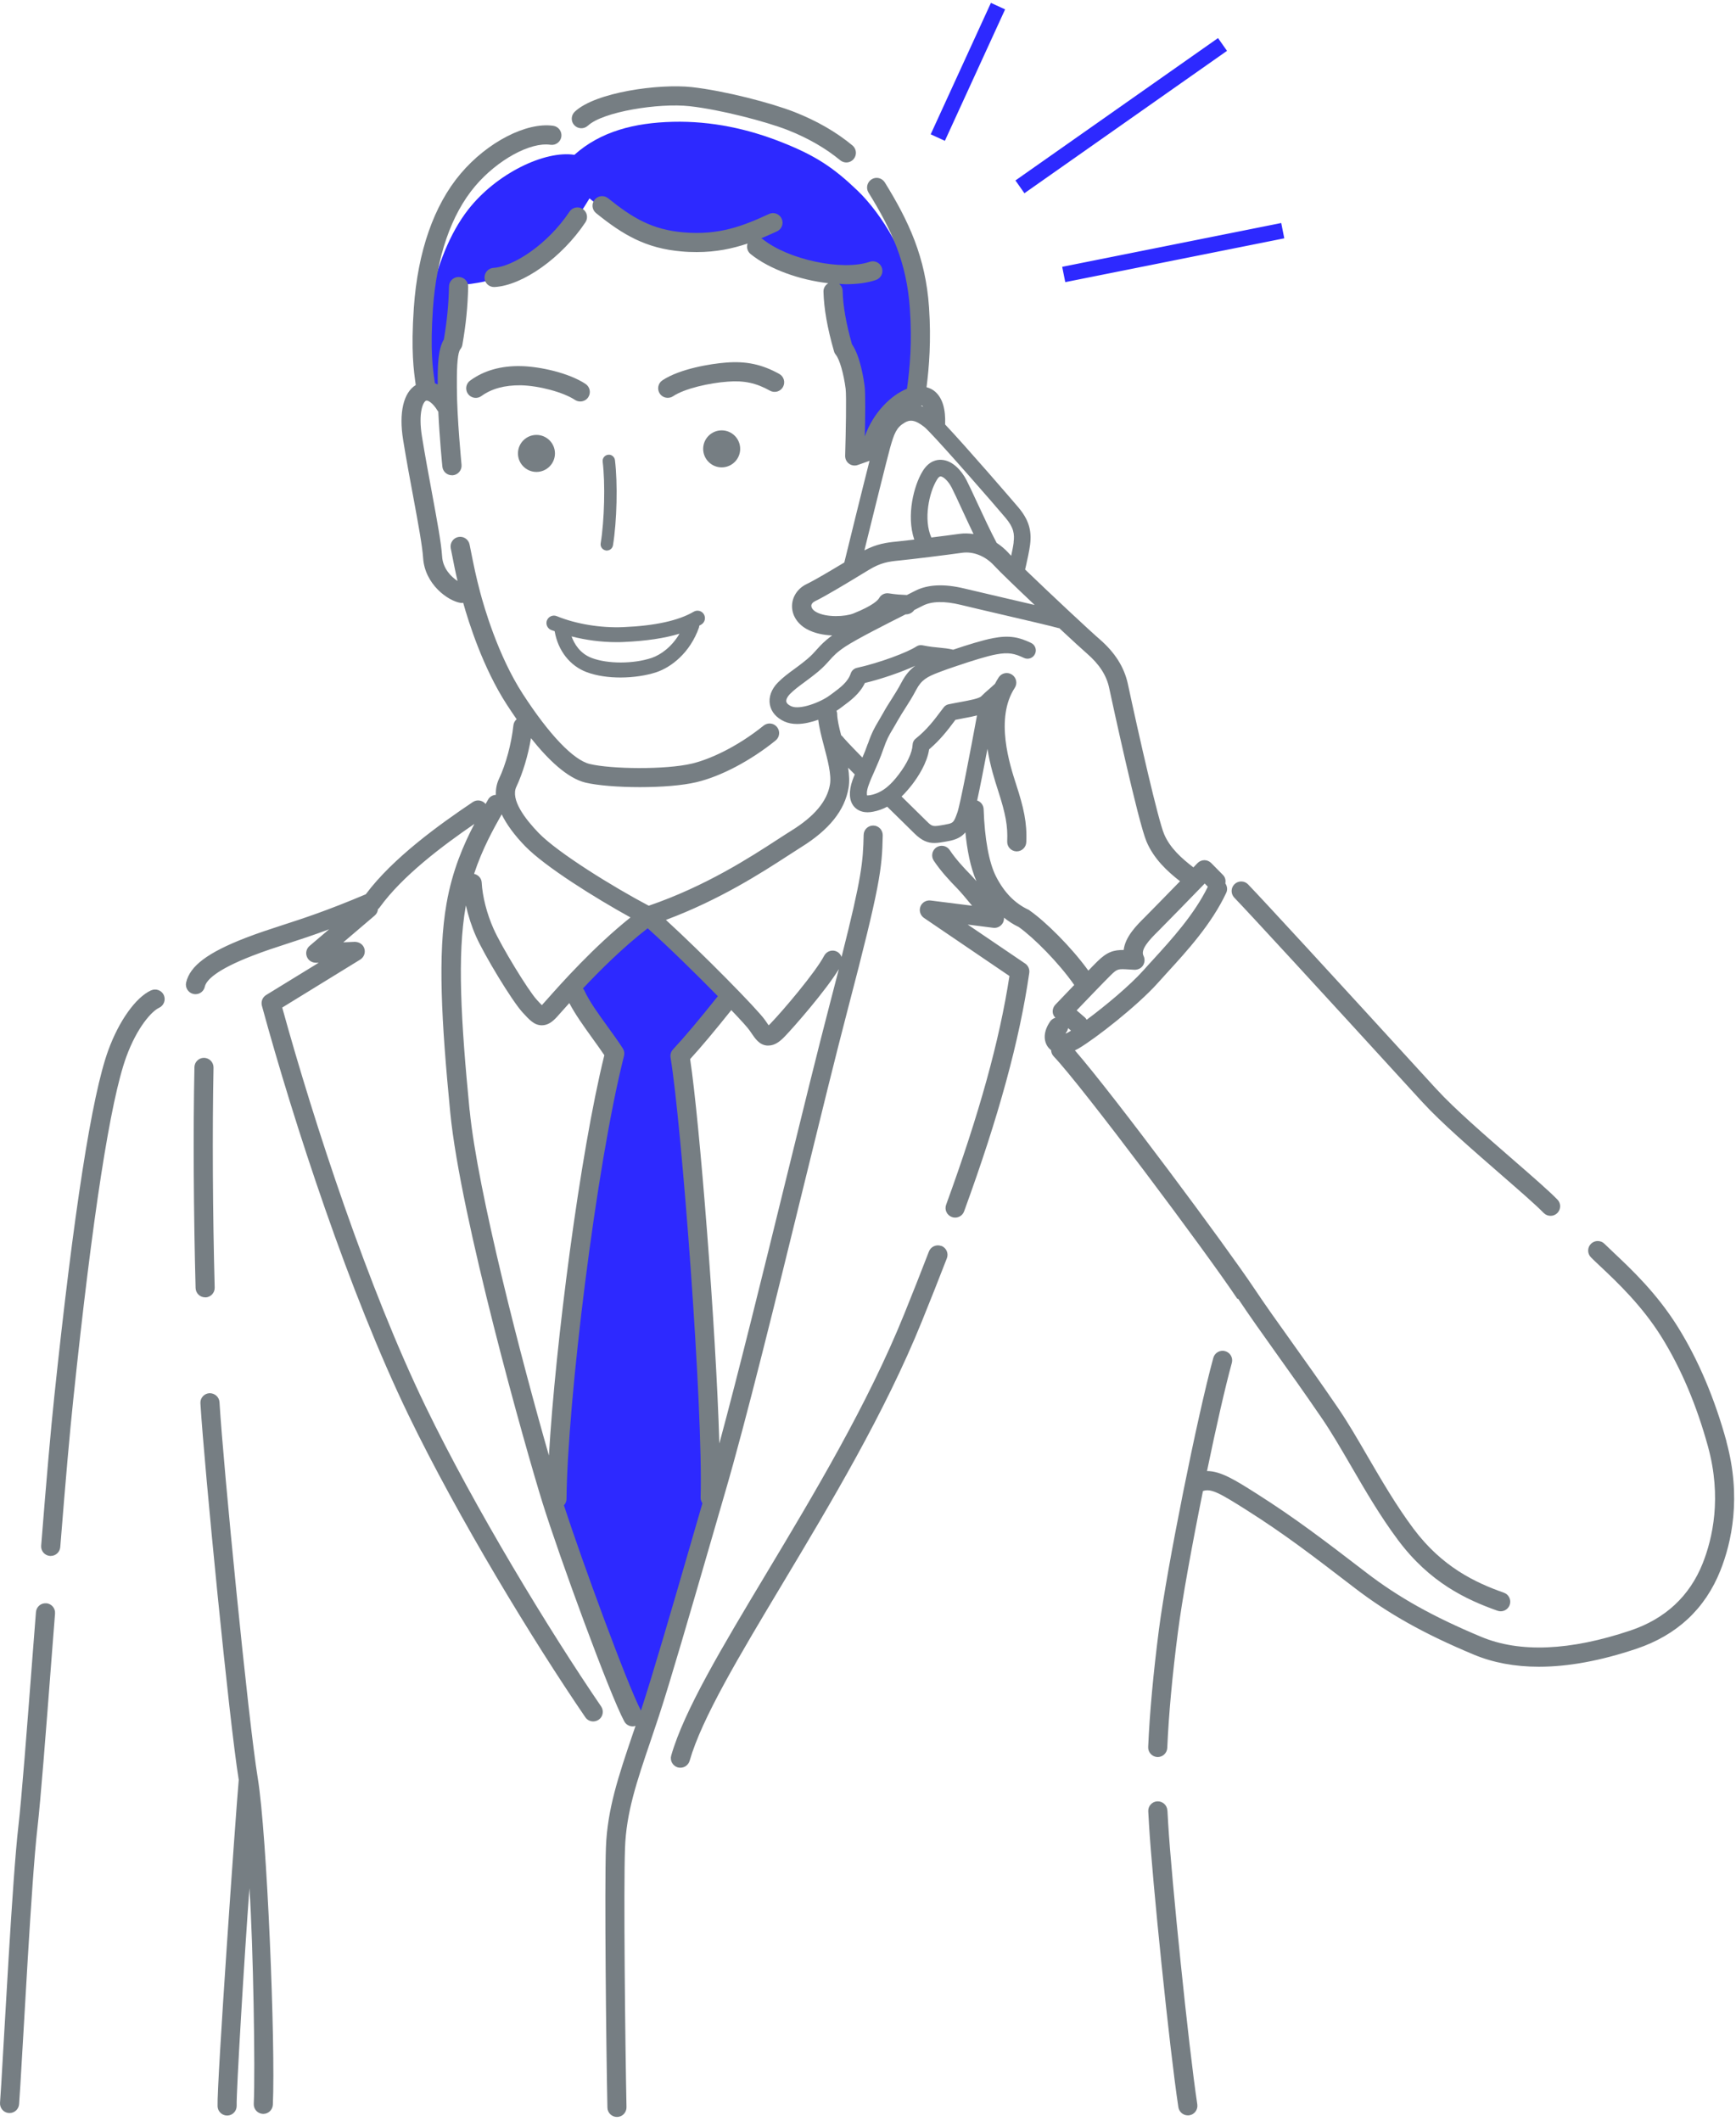 <svg width="158" height="193" viewBox="0 0 158 193" fill="none" xmlns="http://www.w3.org/2000/svg">
<path d="M38.993 35.703C37.989 30.946 39.273 23.378 42.588 19.104C45.178 15.766 49.604 13.674 52.277 14.089C54.656 11.96 57.745 11.167 61.257 11.084C64.769 11.001 68.106 11.733 71.195 12.964C74.246 14.172 75.87 15.26 78.045 17.344C80.22 19.429 82.803 23.544 83.18 27.366C83.513 30.749 83.475 34.639 83.309 36.224C81.511 36.353 79.782 38.732 79.427 40.106C79.201 40.967 78.121 40.929 78.09 40.152C78.038 38.815 78.007 35.809 77.924 34.971C77.841 34.133 77.592 32.26 77.003 31.837C76.21 30.115 75.628 27.117 76.082 25.025C72.404 24.443 69.791 23.069 68.061 21.271C64.179 23.235 58.621 22.193 53.652 18.054C51.243 22.064 48.139 25.485 41.75 25.946C41.538 28.408 41.584 30.122 41.085 31.293C40.587 32.63 40.67 34.631 40.67 38.264C40.292 36.678 40.088 35.756 39.001 35.696L38.993 35.703Z" fill="#2D29FF"/>
<path d="M65.017 136.207C64.519 128.564 63.137 102.192 61.762 96.362C62.638 94.859 64.896 92.291 66.271 90.977C64.579 88.598 61.188 85.351 58.945 83.772C55.94 85.653 53.432 88.221 52.179 90.033C53.795 92.488 55.184 94.791 55.94 96.173C54.308 103.317 50.925 129.999 50.426 136.388C52.367 141.773 56 151.862 58.447 156.937C58.447 156.937 62.517 145.722 65.025 136.199L65.017 136.207Z" fill="#2D29FF"/>
<path d="M44.921 24.375C44.438 24.405 44.075 24.813 44.098 25.297C44.121 25.765 44.506 26.12 44.967 26.12C44.982 26.12 44.997 26.12 45.012 26.12C47.58 25.976 51.137 23.446 53.282 20.229C53.546 19.829 53.44 19.285 53.04 19.021C52.64 18.749 52.096 18.862 51.831 19.262C49.808 22.298 46.666 24.277 44.921 24.375Z" fill="#767E83"/>
<path d="M53.508 11.439C54.845 10.17 59.943 9.354 62.767 9.664C65.562 9.974 69.723 11.061 71.701 11.839C73.537 12.564 75.138 13.485 76.467 14.581C76.633 14.716 76.829 14.784 77.026 14.784C77.275 14.784 77.524 14.679 77.698 14.467C78.007 14.097 77.955 13.546 77.585 13.236C76.12 12.02 74.352 11.001 72.343 10.208C70.221 9.37 65.939 8.259 62.964 7.927C59.981 7.602 54.181 8.388 52.308 10.17C51.96 10.502 51.945 11.054 52.277 11.401C52.61 11.748 53.161 11.764 53.508 11.431V11.439Z" fill="#767E83"/>
<path d="M50.509 41.262C50.509 40.333 49.754 39.578 48.825 39.578C47.896 39.578 47.141 40.333 47.141 41.262C47.141 42.191 47.896 42.946 48.825 42.946C49.754 42.946 50.509 42.191 50.509 41.262Z" fill="#767E83"/>
<path d="M63.998 40.847C63.998 41.776 64.754 42.531 65.683 42.531C66.612 42.531 67.367 41.776 67.367 40.847C67.367 39.918 66.612 39.163 65.683 39.163C64.754 39.163 63.998 39.918 63.998 40.847Z" fill="#767E83"/>
<path d="M55.139 50.099C55.139 50.099 55.2 50.099 55.23 50.099C55.502 50.099 55.744 49.903 55.789 49.623C56.151 47.403 56.227 43.997 55.97 41.875C55.932 41.565 55.645 41.338 55.343 41.384C55.034 41.422 54.815 41.701 54.852 42.011C55.094 44.012 55.011 47.342 54.671 49.442C54.618 49.752 54.83 50.038 55.139 50.091V50.099Z" fill="#767E83"/>
<path d="M47.443 33.318C45.6 33.272 44.037 33.718 42.791 34.632C42.398 34.911 42.315 35.462 42.595 35.848C42.882 36.24 43.425 36.323 43.81 36.044C44.747 35.364 45.933 35.047 47.405 35.062C49.074 35.1 51.28 35.697 52.329 36.391C52.48 36.489 52.647 36.535 52.813 36.535C53.092 36.535 53.371 36.399 53.538 36.15C53.802 35.749 53.696 35.206 53.296 34.941C51.786 33.937 49.15 33.355 47.435 33.318H47.443Z" fill="#767E83"/>
<path d="M71.263 35.213C71.497 34.79 71.346 34.261 70.923 34.027C69.36 33.159 67.917 32.849 66.097 32.993C64.685 33.098 61.868 33.559 60.289 34.609C59.889 34.873 59.783 35.417 60.048 35.817C60.214 36.066 60.493 36.202 60.773 36.202C60.939 36.202 61.105 36.157 61.256 36.059C62.321 35.349 64.564 34.85 66.225 34.73C67.721 34.616 68.808 34.843 70.077 35.553C70.5 35.787 71.029 35.636 71.263 35.213Z" fill="#767E83"/>
<path d="M49.785 56.435C49.642 56.782 49.808 57.183 50.155 57.326C50.261 57.371 50.382 57.402 50.488 57.447C50.488 57.455 50.488 57.462 50.488 57.477C50.797 59.222 51.877 60.596 53.388 61.163C54.316 61.51 55.404 61.654 56.469 61.654C57.677 61.654 58.863 61.465 59.746 61.17C61.091 60.717 62.805 59.411 63.621 57.092C63.636 57.039 63.636 56.986 63.643 56.934C63.704 56.903 63.772 56.873 63.825 56.835C64.149 56.647 64.255 56.231 64.066 55.906C63.877 55.582 63.462 55.476 63.137 55.665C61.77 56.473 59.618 56.949 56.733 57.069C54.672 57.16 52.406 56.782 50.676 56.072C50.329 55.929 49.929 56.095 49.785 56.443V56.435ZM56.091 58.436C56.325 58.436 56.552 58.436 56.786 58.421C58.81 58.331 60.487 58.081 61.846 57.666C61.136 58.874 60.132 59.592 59.309 59.871C57.662 60.423 55.321 60.43 53.863 59.879C52.776 59.471 52.262 58.58 52.021 57.915C53.32 58.248 54.717 58.436 56.099 58.436H56.091Z" fill="#767E83"/>
<path d="M157.139 131.194C156.066 127.282 154.586 123.785 152.736 120.802C150.818 117.706 148.454 115.485 146.891 114.013C146.558 113.703 146.271 113.424 146.03 113.189C145.69 112.85 145.138 112.85 144.799 113.189C144.459 113.529 144.459 114.081 144.799 114.42C145.048 114.67 145.35 114.957 145.697 115.281C147.193 116.694 149.458 118.823 151.256 121.723C153.015 124.563 154.428 127.909 155.455 131.654C156.716 136.261 155.878 139.977 154.964 142.28C153.771 145.256 151.565 147.31 148.401 148.375C142.895 150.225 138.319 150.421 134.8 148.949C130.427 147.121 127.293 145.369 124.332 143.096L124.166 142.967C120.541 140.188 117.921 138.179 114.401 135.944C112.438 134.698 111.116 133.867 109.855 133.867C110.671 129.917 111.509 126.224 112.113 124.027C112.241 123.559 111.97 123.083 111.501 122.954C111.041 122.826 110.557 123.098 110.429 123.566C108.971 128.868 106.2 142.718 105.482 148.261C104.969 152.249 104.636 155.851 104.5 158.978C104.478 159.461 104.855 159.869 105.331 159.892C105.346 159.892 105.361 159.892 105.369 159.892C105.83 159.892 106.215 159.529 106.237 159.061C106.373 155.987 106.698 152.43 107.212 148.488C107.574 145.648 108.488 140.611 109.485 135.687C110.21 135.43 110.988 135.853 113.465 137.424C116.924 139.614 119.378 141.502 123.101 144.357L123.267 144.485C126.356 146.857 129.604 148.677 134.12 150.565C135.887 151.305 137.873 151.675 140.063 151.675C142.729 151.675 145.697 151.131 148.945 150.036C152.615 148.805 155.183 146.411 156.572 142.937C157.592 140.385 158.513 136.276 157.131 131.201L157.139 131.194Z" fill="#767E83"/>
<path d="M129.263 100.086L129.482 100.32C131.136 102.132 134.044 104.655 136.612 106.89C138.311 108.37 139.784 109.646 140.493 110.379C140.667 110.553 140.894 110.643 141.12 110.643C141.347 110.643 141.558 110.56 141.732 110.394C142.079 110.054 142.087 109.503 141.747 109.163C140.984 108.378 139.489 107.079 137.76 105.576C135.23 103.378 132.36 100.886 130.774 99.149L130.555 98.915C120.782 88.221 115.073 82.021 113.593 80.48C113.261 80.133 112.709 80.125 112.362 80.457C112.014 80.79 112.007 81.341 112.339 81.689C113.804 83.214 119.506 89.407 129.271 100.093L129.263 100.086Z" fill="#767E83"/>
<path d="M112.679 118.174C113.721 119.737 114.816 121.27 116.085 123.052C117.316 124.774 118.713 126.73 120.322 129.086C121.175 130.332 122.036 131.813 122.95 133.384C124.264 135.642 125.616 137.975 127.232 140.135C130.117 144.009 133.432 145.565 136.287 146.577C136.385 146.607 136.483 146.63 136.581 146.63C136.944 146.63 137.276 146.403 137.405 146.048C137.563 145.595 137.329 145.097 136.876 144.938C134.263 144.017 131.25 142.597 128.637 139.1C127.081 137.016 125.752 134.728 124.46 132.515C123.531 130.914 122.655 129.404 121.764 128.105C120.14 125.733 118.743 123.77 117.505 122.04C116.243 120.273 115.156 118.755 114.129 117.214C111.644 113.491 101.449 99.754 97.831 95.585C97.937 95.532 98.05 95.479 98.156 95.419C99.712 94.505 103.518 91.53 105.384 89.445C105.655 89.143 105.942 88.826 106.244 88.494C108.042 86.53 110.277 84.083 111.606 81.244C111.742 80.957 111.69 80.639 111.523 80.39C111.576 80.118 111.516 79.831 111.304 79.62L110.24 78.54C110.073 78.374 109.854 78.276 109.62 78.276C109.386 78.276 109.16 78.374 108.993 78.54C108.993 78.54 108.842 78.691 108.616 78.933C107.559 78.125 106.479 77.165 105.95 75.904C105.406 74.621 103.677 67.031 102.65 62.235C102.317 60.702 101.472 59.373 100.067 58.157C99.229 57.439 95.505 53.958 93.3 51.828C93.323 51.722 93.353 51.602 93.383 51.466C93.504 50.914 93.678 50.159 93.753 49.562C93.919 48.248 93.61 47.267 92.673 46.157C92.084 45.462 87.999 40.727 86.02 38.627C86.073 37.215 85.778 36.233 85.114 35.644C84.887 35.44 84.615 35.319 84.328 35.236C84.562 33.424 84.759 30.962 84.555 27.971C84.245 23.425 82.72 20.14 80.529 16.598C80.273 16.19 79.737 16.061 79.329 16.318C78.921 16.575 78.793 17.111 79.042 17.519C81.156 20.933 82.523 23.885 82.81 28.092C83.022 31.128 82.81 33.537 82.546 35.38C81.119 35.938 79.465 37.547 78.71 39.715C78.747 38.061 78.777 35.795 78.694 35.145C78.634 34.685 78.324 32.442 77.539 31.324C77.003 29.413 76.723 27.828 76.693 26.476C76.693 26.219 76.565 25.992 76.376 25.834C76.58 25.841 76.791 25.864 76.995 25.864C78.007 25.864 78.944 25.743 79.721 25.479C80.175 25.32 80.424 24.829 80.265 24.369C80.107 23.916 79.616 23.666 79.155 23.825C76.648 24.678 71.724 23.629 69.398 21.748C69.36 21.718 69.315 21.71 69.277 21.688C69.768 21.484 70.243 21.272 70.719 21.053C71.157 20.849 71.346 20.328 71.142 19.898C70.938 19.46 70.425 19.271 69.987 19.475C67.646 20.555 65.448 21.431 62.178 21.144C59.368 20.895 57.601 19.86 55.343 18.04C54.966 17.738 54.422 17.798 54.12 18.176C53.818 18.553 53.878 19.097 54.256 19.399C56.725 21.393 58.794 22.602 62.034 22.881C62.51 22.926 62.971 22.941 63.416 22.941C65.176 22.941 66.664 22.624 68.038 22.163C67.925 22.496 68.023 22.881 68.31 23.115C70.032 24.512 72.804 25.479 75.386 25.773C75.122 25.932 74.941 26.204 74.948 26.536C74.986 28.069 75.296 29.844 75.908 31.974C75.938 32.087 75.998 32.2 76.074 32.291C76.414 32.699 76.791 34.02 76.965 35.38C77.048 36.037 76.98 39.465 76.92 41.467C76.912 41.754 77.04 42.026 77.275 42.199C77.426 42.312 77.607 42.365 77.788 42.365C77.886 42.365 77.984 42.35 78.075 42.312L79.14 41.935C78.453 44.631 77.214 49.668 76.844 51.186C75.636 51.911 74.133 52.81 73.415 53.15C72.615 53.535 72.109 54.283 72.086 55.106C72.064 55.967 72.555 56.76 73.415 57.243C74.11 57.628 74.941 57.794 75.742 57.825C75.039 58.331 74.684 58.723 74.344 59.101C74.103 59.373 73.869 59.637 73.483 59.962C73.045 60.332 72.653 60.619 72.275 60.898C71.754 61.276 71.263 61.638 70.795 62.114C70.206 62.711 69.941 63.443 70.07 64.123C70.191 64.78 70.659 65.324 71.391 65.656C71.739 65.815 72.139 65.883 72.547 65.883C73.181 65.883 73.853 65.716 74.473 65.498C74.556 66.222 74.767 67.038 74.994 67.899C75.319 69.123 75.689 70.512 75.538 71.388C75.281 72.914 74.125 74.288 72.018 75.595C71.663 75.814 71.248 76.086 70.78 76.388C68.318 77.989 64.232 80.647 59.044 82.422C55.849 80.738 50.789 77.619 49.03 75.806C47.799 74.53 46.439 72.763 46.998 71.592C47.587 70.338 48.063 68.745 48.327 67.174C49.876 69.123 51.635 70.814 53.274 71.215C54.369 71.479 56.272 71.63 58.236 71.63C60.199 71.63 62.087 71.486 63.394 71.177C65.622 70.648 68.31 69.228 70.591 67.385C70.969 67.083 71.021 66.532 70.719 66.162C70.417 65.784 69.866 65.732 69.496 66.034C67.034 68.02 64.519 69.123 62.986 69.485C60.577 70.059 55.615 69.991 53.674 69.523C52.186 69.168 49.966 66.834 47.572 63.134C45.306 59.63 44.038 55.166 43.698 53.882C43.313 52.402 43.192 51.836 42.739 49.555C42.648 49.087 42.187 48.77 41.712 48.868C41.243 48.958 40.934 49.419 41.024 49.895C41.311 51.345 41.462 52.123 41.644 52.87C41.07 52.5 40.307 51.737 40.239 50.642C40.163 49.419 39.771 47.335 39.325 44.91C39.031 43.325 38.698 41.527 38.404 39.73C38.049 37.517 38.517 36.558 38.781 36.46C38.925 36.407 39.378 36.626 39.839 37.396C39.854 37.419 39.877 37.434 39.892 37.456C40.005 39.873 40.246 42.335 40.262 42.464C40.307 42.917 40.684 43.249 41.13 43.249C41.16 43.249 41.191 43.249 41.221 43.249C41.697 43.204 42.051 42.773 42.006 42.297C42.006 42.252 41.583 38.015 41.583 35.259V34.919C41.568 33.114 41.674 32.064 41.893 31.785C41.991 31.664 42.059 31.528 42.082 31.377C42.414 29.474 42.565 27.948 42.61 26.098C42.625 25.615 42.24 25.215 41.757 25.207C41.757 25.207 41.742 25.207 41.734 25.207C41.266 25.207 40.873 25.585 40.866 26.06C40.828 27.752 40.684 29.172 40.398 30.894C39.861 31.77 39.824 33.31 39.839 34.934V34.987C39.748 34.942 39.665 34.904 39.582 34.874C39.574 34.813 39.567 34.76 39.559 34.7C39.386 33.514 39.144 31.891 39.401 28.122C39.725 23.387 41.062 19.513 43.252 16.93C45.261 14.559 48.259 12.905 50.102 13.176C50.578 13.244 51.023 12.912 51.091 12.436C51.159 11.96 50.827 11.515 50.351 11.447C47.912 11.1 44.355 12.927 41.923 15.805C39.491 18.674 38.019 22.896 37.664 28.009C37.392 31.966 37.664 33.771 37.83 34.964C37.83 34.987 37.83 35.01 37.837 35.04C36.72 35.735 36.289 37.547 36.69 40.032C36.984 41.844 37.316 43.649 37.618 45.25C38.056 47.614 38.434 49.661 38.51 50.771C38.661 53.172 40.775 54.69 41.923 54.864C41.968 54.864 42.014 54.872 42.059 54.872C42.097 54.872 42.127 54.857 42.157 54.857C42.656 56.631 43.947 60.747 46.114 64.1C46.401 64.538 46.704 64.992 47.021 65.452C46.862 65.588 46.749 65.784 46.726 66.011C46.545 67.68 46.047 69.545 45.412 70.882C45.201 71.335 45.11 71.819 45.133 72.332C44.846 72.347 44.574 72.491 44.423 72.763L44.196 73.163C43.917 72.823 43.418 72.732 43.041 72.982C40.028 75.006 35.761 78.064 33.291 81.38C29.704 82.898 27.544 83.592 25.633 84.212C24.538 84.567 23.503 84.906 22.363 85.344C18.912 86.681 17.288 87.897 16.941 89.407C16.835 89.876 17.13 90.344 17.598 90.45C17.666 90.465 17.726 90.472 17.794 90.472C18.194 90.472 18.549 90.201 18.64 89.793C18.768 89.219 19.629 88.267 22.99 86.968C24.085 86.545 25.052 86.228 26.169 85.866C27.272 85.511 28.465 85.118 29.953 84.567L28.178 86.077C27.891 86.319 27.793 86.711 27.929 87.059C28.065 87.406 28.39 87.618 28.782 87.61H29.009L24.221 90.548C23.889 90.752 23.738 91.144 23.836 91.522C26.766 102.261 31.811 117.683 37.173 128.762C41.719 138.156 48.539 149.349 53.274 156.274C53.44 156.523 53.719 156.652 53.991 156.652C54.157 156.652 54.331 156.599 54.482 156.501C54.883 156.229 54.981 155.685 54.709 155.285C50.011 148.412 43.252 137.311 38.736 127.991C33.525 117.237 28.616 102.314 25.686 91.688L32.785 87.323C33.125 87.112 33.276 86.704 33.163 86.326C33.049 85.949 32.709 85.715 32.287 85.707L31.244 85.752L34.099 83.32C34.28 83.169 34.379 82.958 34.401 82.739C34.454 82.694 34.507 82.641 34.545 82.588C36.621 79.703 40.292 76.954 43.177 74.975C42.203 76.841 41.168 79.197 40.639 82.233C39.831 86.84 40.171 92.919 40.979 101.242C41.9 110.735 47.799 131.699 49.385 136.782C50.91 141.676 55.472 154.144 56.816 156.644C56.974 156.939 57.277 157.105 57.586 157.105C57.669 157.105 57.76 157.09 57.843 157.059C57.76 157.301 57.677 157.55 57.594 157.784C56.295 161.613 55.275 164.634 55.147 168.131C55.019 171.846 55.162 185.931 55.283 191.792C55.29 192.267 55.683 192.645 56.151 192.645H56.166C56.65 192.637 57.027 192.237 57.02 191.754C56.899 185.908 56.748 171.862 56.884 168.191C56.997 164.951 57.934 162.18 59.24 158.343C59.467 157.671 59.701 156.976 59.943 156.244C60.985 153.087 62.873 146.57 64.542 140.815C65.078 138.972 65.576 137.243 65.999 135.793C67.895 129.313 70.689 117.955 73.144 107.933C74.654 101.785 76.074 95.985 77.161 91.839C80.122 80.541 80.28 79.046 80.341 76.018C80.348 75.534 79.971 75.134 79.487 75.126H79.472C78.996 75.126 78.611 75.504 78.604 75.98C78.551 78.427 78.43 79.839 76.595 87.082C76.519 86.885 76.383 86.711 76.187 86.606C75.764 86.379 75.236 86.545 75.009 86.976C74.216 88.494 71.188 92.051 70.123 93.146C70.062 93.214 70.002 93.267 69.957 93.304C69.889 93.214 69.821 93.108 69.753 93.01L69.632 92.836C68.975 91.87 63.9 86.727 60.607 83.713C65.501 81.886 69.337 79.409 71.701 77.875C72.162 77.573 72.562 77.317 72.909 77.098C75.47 75.512 76.882 73.744 77.229 71.705C77.327 71.139 77.29 70.512 77.192 69.863C77.373 70.044 77.577 70.255 77.796 70.474C77.728 70.648 77.652 70.822 77.592 70.995C77.229 72.015 77.275 72.868 77.728 73.397C77.947 73.646 78.324 73.918 78.959 73.918C79.11 73.918 79.283 73.903 79.465 73.865C79.941 73.775 80.363 73.616 80.749 73.412L82.274 74.907C82.727 75.353 83.067 75.685 83.226 75.844C83.913 76.524 84.457 76.712 85.038 76.712C85.355 76.712 85.672 76.659 86.035 76.592L86.246 76.554C87.07 76.418 87.538 76.138 87.863 75.746C88.014 77.279 88.308 78.91 88.867 80.186C88.678 79.967 88.505 79.779 88.376 79.643C87.727 78.978 86.987 78.185 86.435 77.354C86.171 76.954 85.627 76.848 85.227 77.113C84.827 77.377 84.721 77.921 84.985 78.321C85.62 79.273 86.428 80.141 87.13 80.859C87.432 81.168 87.961 81.795 88.474 82.422L84.691 81.946C84.298 81.901 83.905 82.127 83.769 82.505C83.626 82.882 83.769 83.305 84.094 83.532L91.873 88.818C90.966 94.717 89.131 101.347 86.111 109.632C85.944 110.085 86.178 110.584 86.632 110.75C86.73 110.788 86.828 110.803 86.934 110.803C87.289 110.803 87.621 110.584 87.749 110.229C90.906 101.574 92.787 94.686 93.678 88.531C93.723 88.199 93.58 87.874 93.308 87.686L88.074 84.136L90.4 84.431C90.748 84.476 91.095 84.302 91.269 83.993C91.352 83.842 91.389 83.675 91.374 83.509C91.797 83.842 92.243 84.136 92.726 84.363C94.086 85.329 96.366 87.618 97.771 89.634C96.903 90.54 96.109 91.371 96.049 91.431C95.883 91.605 95.8 91.839 95.807 92.073C95.815 92.285 95.913 92.474 96.057 92.617C95.875 92.67 95.702 92.776 95.581 92.949C94.833 94.037 95.037 94.928 95.483 95.404C95.536 95.464 95.596 95.51 95.664 95.562C95.671 95.766 95.747 95.963 95.891 96.121C98.473 98.825 109.786 113.952 112.626 118.211L112.679 118.174ZM45.661 74.107C46.099 75.006 46.794 75.972 47.791 76.999C49.589 78.857 54.173 81.719 57.382 83.487C54.029 86.168 51.054 89.521 49.86 90.865C49.649 91.099 49.49 91.28 49.392 91.386C49.362 91.416 49.339 91.447 49.317 91.469C49.181 91.341 49.007 91.144 48.841 90.963C48.055 90.102 45.631 86.122 44.914 84.506C44.31 83.147 43.909 81.584 43.841 80.307C43.819 79.907 43.517 79.605 43.147 79.522C43.887 77.279 44.868 75.512 45.654 74.115L45.661 74.107ZM42.739 101.038C41.946 92.866 41.606 86.908 42.384 82.497C42.384 82.467 42.399 82.437 42.406 82.407C42.618 83.351 42.928 84.317 43.32 85.201C44.075 86.9 46.568 91.046 47.557 92.126C48.199 92.829 48.629 93.297 49.309 93.304H49.317C49.898 93.304 50.321 92.934 50.668 92.564C50.774 92.451 50.94 92.262 51.167 92.005C51.341 91.809 51.56 91.56 51.816 91.28C52.337 92.285 53.123 93.38 53.893 94.452C54.294 95.011 54.679 95.54 55.003 96.023C52.783 105.003 50.548 122.373 49.959 132.455C47.512 123.943 43.456 108.378 42.746 101.03L42.739 101.038ZM68.348 93.954C68.741 94.535 69.111 95.087 69.813 95.147C69.851 95.147 69.889 95.147 69.934 95.147C70.538 95.147 71.021 94.739 71.414 94.332C72.23 93.493 75.152 90.155 76.346 88.192C76.096 89.158 75.825 90.208 75.522 91.371C74.435 95.525 73.008 101.34 71.497 107.487C69.481 115.696 67.245 124.797 65.471 131.36C65.161 120.802 63.673 102.088 62.812 96.378C63.854 95.238 65.033 93.826 66.558 91.922C67.449 92.851 68.076 93.546 68.235 93.788L68.348 93.954ZM65.335 90.654C63.628 92.791 62.359 94.309 61.249 95.502C61.068 95.698 60.985 95.97 61.03 96.235C62.027 102.276 64.013 128.218 63.764 136.284C63.764 136.472 63.824 136.646 63.93 136.797C63.613 137.885 63.273 139.055 62.918 140.294C61.34 145.746 59.368 152.536 58.334 155.662C58.334 155.662 58.334 155.662 58.334 155.67C57.05 153.185 52.979 142.076 51.325 136.986C51.469 136.835 51.56 136.631 51.56 136.412C51.643 127.674 54.241 106.143 56.793 96.091C56.854 95.857 56.816 95.615 56.688 95.411C56.295 94.8 55.819 94.135 55.313 93.44C54.467 92.277 53.599 91.069 53.176 90.117C53.145 90.049 53.1 90.004 53.055 89.951C54.596 88.312 56.71 86.205 58.946 84.476C60.864 86.19 63.394 88.675 65.335 90.654ZM97.205 93.554L97.477 93.788C97.409 93.833 97.341 93.871 97.288 93.909C97.167 93.984 97.061 94.029 96.978 94.06C97.001 94.014 97.031 93.961 97.076 93.901C97.152 93.795 97.189 93.674 97.212 93.554H97.205ZM109.635 80.39L109.93 80.692C108.699 83.215 106.637 85.48 104.961 87.316C104.651 87.648 104.364 87.973 104.085 88.282C102.816 89.702 100.565 91.567 98.904 92.798C98.859 92.73 98.813 92.655 98.753 92.602L97.99 91.945C98.866 91.031 100.407 89.423 101.094 88.743C101.691 88.154 101.766 88.161 102.748 88.222C102.906 88.229 103.073 88.245 103.261 88.252C103.571 88.252 103.866 88.116 104.032 87.852C104.198 87.587 104.213 87.255 104.077 86.983C103.782 86.417 104.575 85.556 105.414 84.733C106.169 83.978 108.51 81.576 109.635 80.413V80.39ZM92.258 49.359C92.213 49.721 92.122 50.159 92.031 50.575C91.918 50.461 91.82 50.363 91.76 50.288C91.442 49.948 91.095 49.653 90.71 49.404C90.181 48.415 89.479 46.912 88.905 45.673C88.52 44.843 88.18 44.11 87.961 43.687C87.515 42.826 86.684 41.882 85.665 41.844C85.257 41.822 84.547 41.942 83.973 42.879C83.173 44.178 82.47 46.912 83.21 49.102C82.569 49.177 82.017 49.238 81.677 49.276C80.643 49.374 79.789 49.502 78.672 50.084C79.397 47.146 80.749 41.693 81.013 40.742C81.383 39.443 81.587 38.907 82.312 38.476C82.78 38.189 83.256 38.159 84.132 38.861C84.207 38.922 84.336 39.042 84.487 39.201C84.502 39.216 84.517 39.231 84.54 39.254C86.012 40.764 90.423 45.824 91.518 47.123C92.266 48.007 92.349 48.596 92.25 49.359H92.258ZM84.766 48.913C84.026 47.259 84.57 44.79 85.265 43.672C85.31 43.596 85.446 43.355 85.612 43.355C85.846 43.362 86.299 43.755 86.617 44.374C86.828 44.79 87.16 45.499 87.53 46.308C87.863 47.025 88.24 47.841 88.603 48.596C88.172 48.535 87.734 48.52 87.311 48.581C86.73 48.664 85.756 48.792 84.759 48.913H84.766ZM83.958 36.943C83.958 36.943 84.004 36.988 84.026 37.019C83.966 36.988 83.898 36.966 83.83 36.943C83.845 36.928 83.86 36.92 83.875 36.905C83.905 36.913 83.936 36.92 83.951 36.935L83.958 36.943ZM73.838 55.144C73.838 54.97 73.974 54.804 74.186 54.706C75.145 54.245 77.192 53.006 78.543 52.183L79.079 51.858C80.167 51.201 80.847 51.103 81.859 51.005C82.954 50.899 86.246 50.491 87.568 50.303C88.58 50.159 89.69 50.605 90.476 51.466C90.951 51.987 92.507 53.482 94.169 55.053C93.3 54.849 92.326 54.623 91.352 54.396C89.924 54.064 88.573 53.746 87.78 53.558C85.944 53.112 84.442 53.18 83.301 53.761C83.12 53.852 82.856 53.988 82.538 54.147C81.927 54.117 81.64 54.109 80.892 53.996C80.529 53.943 80.182 54.117 80.008 54.434C79.91 54.607 79.487 55.098 77.66 55.831C76.935 56.118 75.22 56.216 74.284 55.695C74.004 55.536 73.846 55.332 73.846 55.136L73.838 55.144ZM78.981 67.688C78.823 68.148 78.657 68.556 78.49 68.941C77.259 67.688 76.806 67.182 76.655 66.993C76.625 66.955 76.587 66.94 76.557 66.91C76.361 66.17 76.202 65.482 76.195 64.969C76.195 64.871 76.164 64.772 76.134 64.682C76.248 64.606 76.353 64.538 76.436 64.478L76.648 64.319C77.433 63.738 78.249 63.134 78.717 62.152C80.288 61.774 82.1 61.14 83.309 60.581C82.841 60.921 82.425 61.382 82.063 62.076C81.738 62.688 81.451 63.141 81.149 63.617C80.892 64.017 80.635 64.418 80.356 64.924C80.205 65.195 80.076 65.407 79.963 65.603C79.608 66.2 79.359 66.623 78.989 67.688H78.981ZM86.05 75.036L85.831 75.074C84.925 75.232 84.849 75.24 84.351 74.741C84.192 74.583 83.852 74.25 83.392 73.797L82.055 72.483C82.433 72.121 82.75 71.736 83.029 71.381C83.543 70.709 84.374 69.455 84.562 68.194C85.612 67.302 86.314 66.358 86.843 65.656L86.956 65.505C87.236 65.445 87.515 65.399 87.772 65.347C88.195 65.271 88.573 65.195 88.92 65.105C88.331 68.314 87.387 73.231 87.138 73.926C86.813 74.832 86.783 74.907 86.065 75.028L86.05 75.036ZM93.716 82.852C93.678 82.822 93.632 82.799 93.587 82.777C92.364 82.203 91.397 81.221 90.649 79.756C90.015 78.51 89.615 76.342 89.524 73.631C89.509 73.261 89.267 72.959 88.935 72.846C89.222 71.532 89.577 69.689 89.871 68.141C90.113 69.689 90.551 71.048 90.831 71.917C91.533 74.084 91.729 75.164 91.669 76.561C91.646 77.045 92.016 77.453 92.5 77.475C92.515 77.475 92.53 77.475 92.537 77.475C92.998 77.475 93.383 77.113 93.406 76.644C93.489 74.847 93.157 73.465 92.484 71.388C91.903 69.591 90.536 65.384 92.356 62.597C92.621 62.197 92.507 61.654 92.099 61.389C91.699 61.125 91.155 61.238 90.891 61.646C90.763 61.842 90.657 62.039 90.551 62.235C90.385 62.386 90.204 62.552 90.053 62.681C89.796 62.9 89.532 63.134 89.32 63.353C89.116 63.572 88.203 63.738 87.47 63.874C87.107 63.942 86.722 64.01 86.329 64.093C86.156 64.131 85.997 64.229 85.891 64.372L85.597 64.757C85.053 65.482 84.381 66.389 83.339 67.219C83.165 67.355 83.067 67.559 83.059 67.778C83.029 68.473 82.561 69.478 81.798 70.474C81.186 71.282 80.394 72.136 79.223 72.355C79.011 72.393 78.906 72.377 78.921 72.393C78.898 72.347 78.838 72.053 79.049 71.471C79.2 71.041 79.389 70.618 79.593 70.165C79.842 69.591 80.129 68.949 80.394 68.178C80.711 67.265 80.907 66.925 81.239 66.374C81.36 66.17 81.496 65.943 81.655 65.656C81.919 65.188 82.161 64.81 82.402 64.433C82.712 63.949 83.029 63.451 83.384 62.779C83.868 61.857 84.389 61.586 85.454 61.178C85.846 61.027 86.435 60.815 87.092 60.596C87.115 60.589 87.145 60.581 87.168 60.574C88.391 60.158 89.819 59.705 90.649 59.554C91.797 59.335 92.341 59.471 93.194 59.871C93.572 60.052 94.025 59.886 94.199 59.509C94.38 59.131 94.214 58.678 93.836 58.504C92.772 57.998 91.895 57.779 90.37 58.074C89.449 58.248 87.976 58.708 86.752 59.123C86.314 59.018 85.937 58.98 85.537 58.942C85.114 58.904 84.638 58.859 83.958 58.723C83.762 58.685 83.558 58.723 83.392 58.837C82.606 59.358 80.076 60.317 77.984 60.777C77.728 60.838 77.516 61.027 77.433 61.276C77.169 62.061 76.504 62.552 75.742 63.119L75.522 63.277C74.677 63.912 72.796 64.621 72.026 64.274C71.867 64.206 71.603 64.055 71.565 63.844C71.535 63.662 71.656 63.406 71.882 63.171C72.267 62.779 72.69 62.469 73.181 62.107C73.559 61.827 73.989 61.51 74.473 61.11C74.941 60.717 75.228 60.392 75.485 60.105C75.847 59.697 76.164 59.35 76.965 58.821C78 58.142 80.665 56.79 82.425 55.906C82.44 55.906 82.448 55.906 82.463 55.906C82.772 55.906 83.044 55.748 83.21 55.514C83.535 55.347 83.807 55.219 83.988 55.121C84.796 54.706 85.952 54.683 87.425 55.038C88.225 55.234 89.585 55.551 91.012 55.884C93.247 56.405 95.785 56.994 96.344 57.16C96.366 57.16 96.381 57.16 96.404 57.16C97.59 58.27 98.587 59.176 98.934 59.478C100.044 60.438 100.709 61.457 100.95 62.605C101.215 63.844 103.571 74.741 104.349 76.584C105.013 78.147 106.214 79.273 107.4 80.194C106.222 81.402 104.742 82.92 104.183 83.479C103.473 84.181 102.408 85.239 102.272 86.447C101.381 86.447 100.777 86.598 99.871 87.497C99.659 87.708 99.372 87.995 99.055 88.328C97.477 86.145 95.128 83.842 93.716 82.86V82.852Z" fill="#767E83"/>
<path d="M106.245 164.74C106.214 164.256 105.799 163.901 105.323 163.924C104.84 163.954 104.477 164.369 104.508 164.845L104.576 166.038C104.87 171.023 106.433 186.399 107.249 191.761C107.317 192.191 107.687 192.501 108.11 192.501C108.155 192.501 108.201 192.501 108.238 192.494C108.714 192.426 109.039 191.98 108.971 191.504C108.17 186.218 106.615 170.894 106.32 165.94L106.252 164.747L106.245 164.74Z" fill="#767E83"/>
<path d="M85.673 113.385C85.227 113.218 84.721 113.437 84.547 113.883C83.83 115.748 83.075 117.652 82.297 119.577C78.974 127.802 74.05 136.011 69.707 143.253C65.712 149.914 62.261 155.669 61.09 159.755C60.955 160.215 61.226 160.699 61.687 160.835C61.77 160.857 61.846 160.865 61.929 160.865C62.306 160.865 62.654 160.616 62.767 160.23C63.877 156.364 67.276 150.7 71.203 144.144C75.576 136.841 80.537 128.572 83.913 120.219C84.698 118.286 85.454 116.375 86.179 114.502C86.352 114.049 86.126 113.551 85.68 113.377L85.673 113.385Z" fill="#767E83"/>
<path d="M4.208 145.904C3.717 145.859 3.31 146.229 3.272 146.705L2.977 150.496C2.434 157.58 1.965 163.689 1.671 166.212C1.127 170.902 0.379 185.424 0.115 189.653L0.002 191.36C-0.028 191.844 0.334 192.259 0.81 192.289C0.832 192.289 0.848 192.289 0.87 192.289C1.323 192.289 1.709 191.934 1.739 191.474L1.852 189.759C2.124 185.538 2.864 171.045 3.4 166.408C3.695 163.855 4.171 157.723 4.714 150.624L5.009 146.833C5.047 146.35 4.684 145.934 4.208 145.896V145.904Z" fill="#767E83"/>
<path d="M13.746 90.124C12.349 90.766 10.823 92.911 9.849 95.592C8.354 99.701 6.708 110.296 4.94 127.1C4.616 130.173 4.238 134.486 3.747 140.656C3.709 141.139 4.064 141.554 4.548 141.592C4.57 141.592 4.593 141.592 4.616 141.592C5.069 141.592 5.446 141.245 5.484 140.792C5.975 134.637 6.353 130.339 6.677 127.281C8.422 110.621 10.046 100.161 11.488 96.189C12.485 93.455 13.822 92.012 14.479 91.71C14.917 91.506 15.105 90.993 14.909 90.555C14.705 90.117 14.192 89.928 13.754 90.124H13.746Z" fill="#767E83"/>
<path d="M19.977 127.598C19.946 127.115 19.531 126.768 19.055 126.783C18.572 126.813 18.209 127.228 18.24 127.704C18.602 133.58 20.853 156.576 21.729 161.968C21.434 165.306 19.727 189.654 19.803 191.678C19.818 192.146 20.211 192.516 20.671 192.516C20.679 192.516 20.694 192.516 20.701 192.516C21.185 192.501 21.555 192.093 21.54 191.61C21.494 190.515 22.242 177.979 22.703 171.831C23.05 177.08 23.239 188.37 23.096 191.451C23.073 191.935 23.443 192.343 23.926 192.365C23.941 192.365 23.956 192.365 23.964 192.365C24.425 192.365 24.81 192.003 24.833 191.535C25.082 186.074 24.304 166.93 23.458 161.794C22.605 156.636 20.331 133.489 19.977 127.598Z" fill="#767E83"/>
<path d="M18.693 118.067C19.177 118.052 19.554 117.651 19.539 117.168C19.358 110.394 19.32 102.917 19.433 97.155C19.441 96.671 19.063 96.279 18.58 96.264H18.565C18.089 96.264 17.704 96.641 17.696 97.117C17.576 102.902 17.621 110.416 17.802 117.213C17.817 117.689 18.202 118.059 18.671 118.059C18.678 118.059 18.686 118.059 18.693 118.059V118.067Z" fill="#767E83"/>
<path d="M90.833 0.558L85.351 12.519" stroke="#2D29FF" stroke-width="1.421"/>
<path d="M111.266 4.046L92.827 17.003" stroke="#2D29FF" stroke-width="1.421"/>
<path d="M116.748 20.99L96.814 24.977" stroke="#2D29FF" stroke-width="1.421"/>
</svg>
